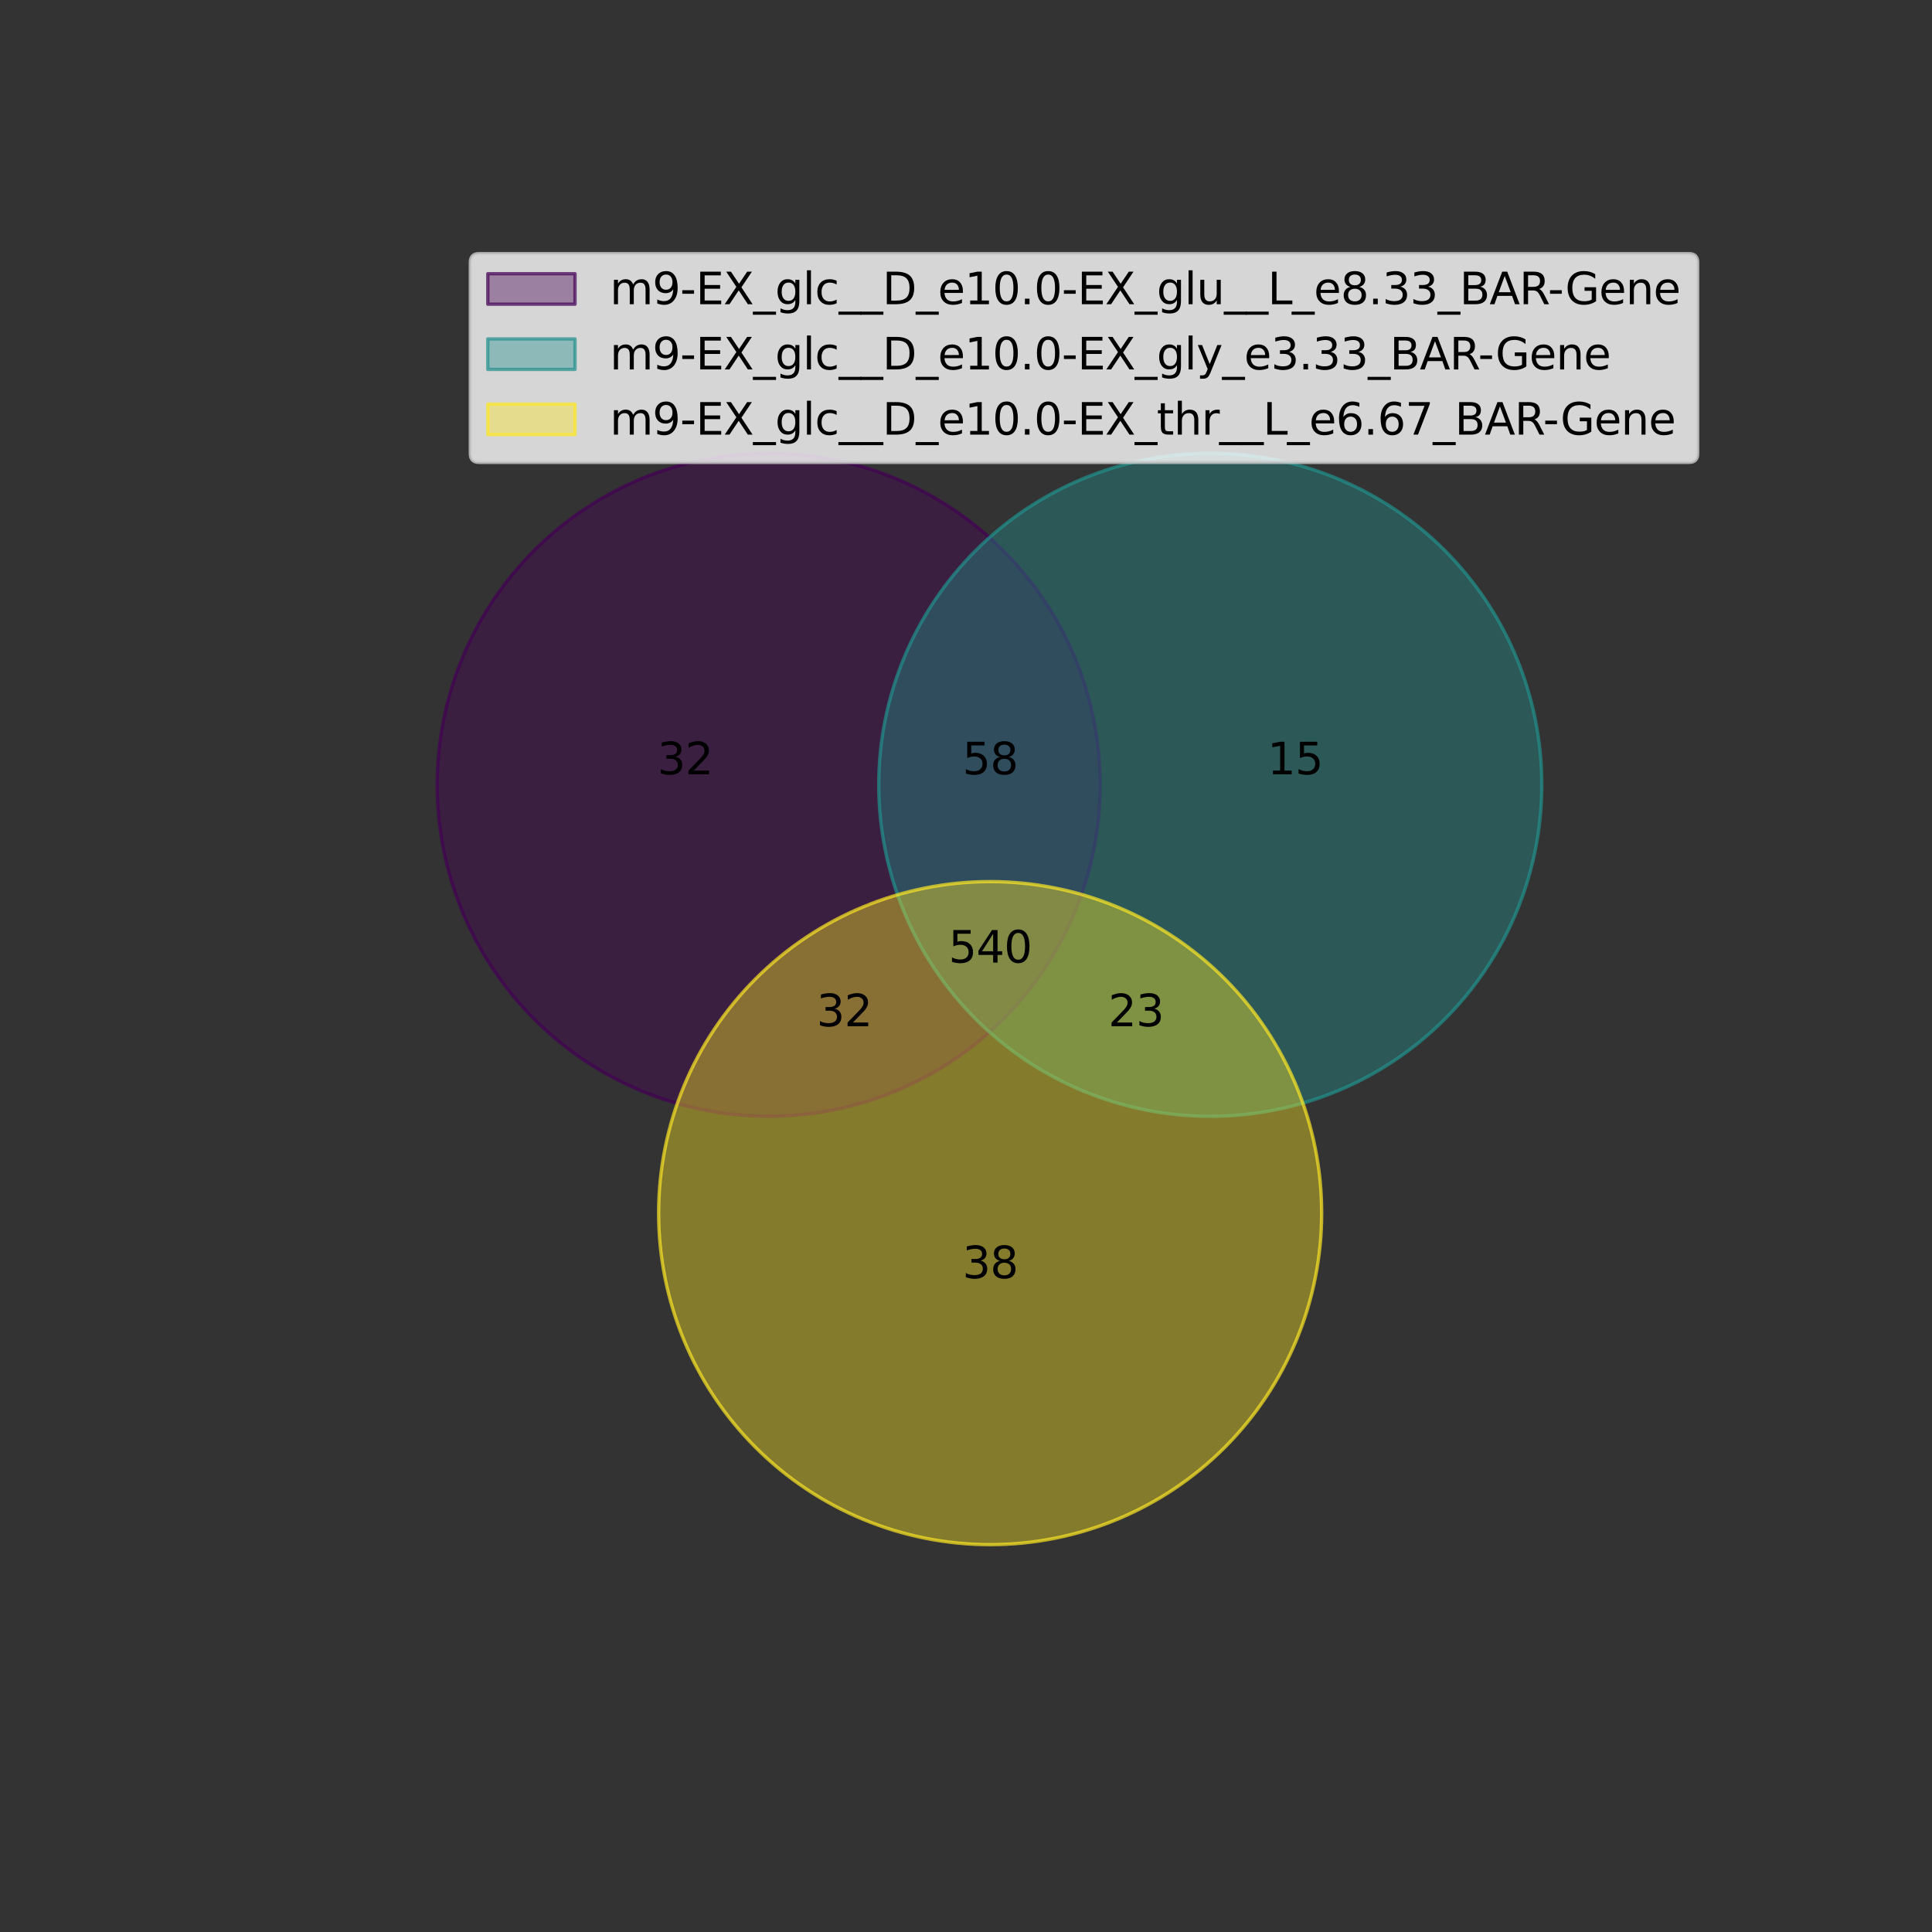 <?xml version="1.0" encoding="utf-8" standalone="no"?>
<!DOCTYPE svg PUBLIC "-//W3C//DTD SVG 1.1//EN"
  "http://www.w3.org/Graphics/SVG/1.1/DTD/svg11.dtd">
<svg xmlns:xlink="http://www.w3.org/1999/xlink" width="576pt" height="576pt" viewBox="0 0 576 576" xmlns="http://www.w3.org/2000/svg" version="1.1">
 <rect x="0" y="0" width="576" height="576" fill="#333333" stroke="none"/>
 <defs>
  <style type="text/css">*{stroke-linejoin: round; stroke-linecap: butt}</style>
 </defs>
 <g id="figure_1">
  <g id="patch_1">
   <path d="M 0 576 
L 576 576 
L 576 0 
L 0 0 
L 0 576 
z
" style="fill: none"/>
  </g>
  <g id="axes_1">
   <g id="patch_2">
    <path d="M 229.177 332.815 
C 255.389 332.815 280.531 322.401 299.065 303.867 
C 317.6 285.332 328.014 260.191 328.014 233.979 
C 328.014 207.767 317.6 182.626 299.065 164.091 
C 280.531 145.557 255.389 135.143 229.177 135.143 
C 202.966 135.143 177.824 145.557 159.289 164.091 
C 140.755 182.626 130.341 207.767 130.341 233.979 
C 130.341 260.191 140.755 285.332 159.289 303.867 
C 177.824 322.401 202.966 332.815 229.177 332.815 
z
" clip-path="url(#pf97c3efb9a)" style="fill: #440154; fill-opacity: 0.4; stroke: #440154; stroke-opacity: 0.7; stroke-linejoin: miter"/>
   </g>
   <g id="patch_3">
    <path d="M 360.827 332.815 
C 387.039 332.815 412.181 322.401 430.715 303.867 
C 449.25 285.332 459.664 260.191 459.664 233.979 
C 459.664 207.767 449.25 182.626 430.715 164.091 
C 412.181 145.557 387.039 135.143 360.827 135.143 
C 334.616 135.143 309.474 145.557 290.939 164.091 
C 272.405 182.626 261.991 207.767 261.991 233.979 
C 261.991 260.191 272.405 285.332 290.939 303.867 
C 309.474 322.401 334.616 332.815 360.827 332.815 
z
" clip-path="url(#pf97c3efb9a)" style="fill: #21918c; fill-opacity: 0.4; stroke: #21918c; stroke-opacity: 0.7; stroke-linejoin: miter"/>
   </g>
   <g id="patch_4">
    <path d="M 295.2 460.512 
C 321.412 460.512 346.553 450.098 365.088 431.563 
C 383.622 413.029 394.036 387.887 394.036 361.676 
C 394.036 335.464 383.622 310.322 365.088 291.788 
C 346.553 273.253 321.412 262.839 295.2 262.839 
C 268.988 262.839 243.847 273.253 225.312 291.788 
C 206.778 310.322 196.364 335.464 196.364 361.676 
C 196.364 387.887 206.778 413.029 225.312 431.563 
C 243.847 450.098 268.988 460.512 295.2 460.512 
z
" clip-path="url(#pf97c3efb9a)" style="fill: #fde725; fill-opacity: 0.4; stroke: #fde725; stroke-opacity: 0.7; stroke-linejoin: miter"/>
   </g>
   <g id="matplotlib.axis_1"/>
   <g id="matplotlib.axis_2"/>
   <g id="text_1">
    <!-- 38 -->
    <g transform="translate(286.929 381.077)scale(0.13 -0.13)">
     <defs>
      <path id="DejaVuSans-33" d="M 2597 2516 
Q 3050 2419 3304 2112 
Q 3559 1806 3559 1356 
Q 3559 666 3084 287 
Q 2609 -91 1734 -91 
Q 1441 -91 1130 -33 
Q 819 25 488 141 
L 488 750 
Q 750 597 1062 519 
Q 1375 441 1716 441 
Q 2309 441 2620 675 
Q 2931 909 2931 1356 
Q 2931 1769 2642 2001 
Q 2353 2234 1838 2234 
L 1294 2234 
L 1294 2753 
L 1863 2753 
Q 2328 2753 2575 2939 
Q 2822 3125 2822 3475 
Q 2822 3834 2567 4026 
Q 2313 4219 1838 4219 
Q 1578 4219 1281 4162 
Q 984 4106 628 3988 
L 628 4550 
Q 988 4650 1302 4700 
Q 1616 4750 1894 4750 
Q 2613 4750 3031 4423 
Q 3450 4097 3450 3541 
Q 3450 3153 3228 2886 
Q 3006 2619 2597 2516 
z
" transform="scale(0.016)"/>
      <path id="DejaVuSans-38" d="M 2034 2216 
Q 1584 2216 1326 1975 
Q 1069 1734 1069 1313 
Q 1069 891 1326 650 
Q 1584 409 2034 409 
Q 2484 409 2743 651 
Q 3003 894 3003 1313 
Q 3003 1734 2745 1975 
Q 2488 2216 2034 2216 
z
M 1403 2484 
Q 997 2584 770 2862 
Q 544 3141 544 3541 
Q 544 4100 942 4425 
Q 1341 4750 2034 4750 
Q 2731 4750 3128 4425 
Q 3525 4100 3525 3541 
Q 3525 3141 3298 2862 
Q 3072 2584 2669 2484 
Q 3125 2378 3379 2068 
Q 3634 1759 3634 1313 
Q 3634 634 3220 271 
Q 2806 -91 2034 -91 
Q 1263 -91 848 271 
Q 434 634 434 1313 
Q 434 1759 690 2068 
Q 947 2378 1403 2484 
z
M 1172 3481 
Q 1172 3119 1398 2916 
Q 1625 2713 2034 2713 
Q 2441 2713 2670 2916 
Q 2900 3119 2900 3481 
Q 2900 3844 2670 4047 
Q 2441 4250 2034 4250 
Q 1625 4250 1398 4047 
Q 1172 3844 1172 3481 
z
" transform="scale(0.016)"/>
     </defs>
     <use xlink:href="#DejaVuSans-33"/>
     <use xlink:href="#DejaVuSans-38" x="63.623"/>
    </g>
   </g>
   <g id="text_2">
    <!-- 15 -->
    <g transform="translate(377.858 230.845)scale(0.13 -0.13)">
     <defs>
      <path id="DejaVuSans-31" d="M 794 531 
L 1825 531 
L 1825 4091 
L 703 3866 
L 703 4441 
L 1819 4666 
L 2450 4666 
L 2450 531 
L 3481 531 
L 3481 0 
L 794 0 
L 794 531 
z
" transform="scale(0.016)"/>
      <path id="DejaVuSans-35" d="M 691 4666 
L 3169 4666 
L 3169 4134 
L 1269 4134 
L 1269 2991 
Q 1406 3038 1543 3061 
Q 1681 3084 1819 3084 
Q 2600 3084 3056 2656 
Q 3513 2228 3513 1497 
Q 3513 744 3044 326 
Q 2575 -91 1722 -91 
Q 1428 -91 1123 -41 
Q 819 9 494 109 
L 494 744 
Q 775 591 1075 516 
Q 1375 441 1709 441 
Q 2250 441 2565 725 
Q 2881 1009 2881 1497 
Q 2881 1984 2565 2268 
Q 2250 2553 1709 2553 
Q 1456 2553 1204 2497 
Q 953 2441 691 2322 
L 691 4666 
z
" transform="scale(0.016)"/>
     </defs>
     <use xlink:href="#DejaVuSans-31"/>
     <use xlink:href="#DejaVuSans-35" x="63.623"/>
    </g>
   </g>
   <g id="text_3">
    <!-- 23 -->
    <g transform="translate(330.417 305.961)scale(0.13 -0.13)">
     <defs>
      <path id="DejaVuSans-32" d="M 1228 531 
L 3431 531 
L 3431 0 
L 469 0 
L 469 531 
Q 828 903 1448 1529 
Q 2069 2156 2228 2338 
Q 2531 2678 2651 2914 
Q 2772 3150 2772 3378 
Q 2772 3750 2511 3984 
Q 2250 4219 1831 4219 
Q 1534 4219 1204 4116 
Q 875 4013 500 3803 
L 500 4441 
Q 881 4594 1212 4672 
Q 1544 4750 1819 4750 
Q 2544 4750 2975 4387 
Q 3406 4025 3406 3419 
Q 3406 3131 3298 2873 
Q 3191 2616 2906 2266 
Q 2828 2175 2409 1742 
Q 1991 1309 1228 531 
z
" transform="scale(0.016)"/>
     </defs>
     <use xlink:href="#DejaVuSans-32"/>
     <use xlink:href="#DejaVuSans-33" x="63.623"/>
    </g>
   </g>
   <g id="text_4">
    <!-- 32 -->
    <g transform="translate(195.999 230.845)scale(0.13 -0.13)">
     <use xlink:href="#DejaVuSans-33"/>
     <use xlink:href="#DejaVuSans-32" x="63.623"/>
    </g>
   </g>
   <g id="text_5">
    <!-- 32 -->
    <g transform="translate(243.441 305.961)scale(0.13 -0.13)">
     <use xlink:href="#DejaVuSans-33"/>
     <use xlink:href="#DejaVuSans-32" x="63.623"/>
    </g>
   </g>
   <g id="text_6">
    <!-- 58 -->
    <g transform="translate(286.929 230.845)scale(0.13 -0.13)">
     <use xlink:href="#DejaVuSans-35"/>
     <use xlink:href="#DejaVuSans-38" x="63.623"/>
    </g>
   </g>
   <g id="text_7">
    <!-- 540 -->
    <g transform="translate(282.793 286.984)scale(0.13 -0.13)">
     <defs>
      <path id="DejaVuSans-34" d="M 2419 4116 
L 825 1625 
L 2419 1625 
L 2419 4116 
z
M 2253 4666 
L 3047 4666 
L 3047 1625 
L 3713 1625 
L 3713 1100 
L 3047 1100 
L 3047 0 
L 2419 0 
L 2419 1100 
L 313 1100 
L 313 1709 
L 2253 4666 
z
" transform="scale(0.016)"/>
      <path id="DejaVuSans-30" d="M 2034 4250 
Q 1547 4250 1301 3770 
Q 1056 3291 1056 2328 
Q 1056 1369 1301 889 
Q 1547 409 2034 409 
Q 2525 409 2770 889 
Q 3016 1369 3016 2328 
Q 3016 3291 2770 3770 
Q 2525 4250 2034 4250 
z
M 2034 4750 
Q 2819 4750 3233 4129 
Q 3647 3509 3647 2328 
Q 3647 1150 3233 529 
Q 2819 -91 2034 -91 
Q 1250 -91 836 529 
Q 422 1150 422 2328 
Q 422 3509 836 4129 
Q 1250 4750 2034 4750 
z
" transform="scale(0.016)"/>
     </defs>
     <use xlink:href="#DejaVuSans-35"/>
     <use xlink:href="#DejaVuSans-34" x="63.623"/>
     <use xlink:href="#DejaVuSans-30" x="127.246"/>
    </g>
   </g>
   <g id="legend_1">
    <g id="patch_5">
     <path d="M 142.833 137.849 
L 503.54 137.849 
Q 506.14 137.849 506.14 135.249 
L 506.14 78.22 
Q 506.14 75.62 503.54 75.62 
L 142.833 75.62 
Q 140.233 75.62 140.233 78.22 
L 140.233 135.249 
Q 140.233 137.849 142.833 137.849 
z
" style="fill: #ffffff; opacity: 0.8; stroke: #cccccc; stroke-linejoin: miter"/>
    </g>
    <g id="patch_6">
     <path d="M 145.433 90.698 
L 171.433 90.698 
L 171.433 81.598 
L 145.433 81.598 
z
" style="fill: #440154; fill-opacity: 0.4; stroke: #440154; stroke-opacity: 0.7; stroke-linejoin: miter"/>
    </g>
    <g id="text_8">
     <!-- m9-EX_glc__D_e10.0-EX_glu__L_e8.33_BAR-Gene -->
     <g transform="translate(181.833 90.698)scale(0.13 -0.13)">
      <defs>
       <path id="DejaVuSans-6d" d="M 3328 2828 
Q 3544 3216 3844 3400 
Q 4144 3584 4550 3584 
Q 5097 3584 5394 3201 
Q 5691 2819 5691 2113 
L 5691 0 
L 5113 0 
L 5113 2094 
Q 5113 2597 4934 2840 
Q 4756 3084 4391 3084 
Q 3944 3084 3684 2787 
Q 3425 2491 3425 1978 
L 3425 0 
L 2847 0 
L 2847 2094 
Q 2847 2600 2669 2842 
Q 2491 3084 2119 3084 
Q 1678 3084 1418 2786 
Q 1159 2488 1159 1978 
L 1159 0 
L 581 0 
L 581 3500 
L 1159 3500 
L 1159 2956 
Q 1356 3278 1631 3431 
Q 1906 3584 2284 3584 
Q 2666 3584 2933 3390 
Q 3200 3197 3328 2828 
z
" transform="scale(0.016)"/>
       <path id="DejaVuSans-39" d="M 703 97 
L 703 672 
Q 941 559 1184 500 
Q 1428 441 1663 441 
Q 2288 441 2617 861 
Q 2947 1281 2994 2138 
Q 2813 1869 2534 1725 
Q 2256 1581 1919 1581 
Q 1219 1581 811 2004 
Q 403 2428 403 3163 
Q 403 3881 828 4315 
Q 1253 4750 1959 4750 
Q 2769 4750 3195 4129 
Q 3622 3509 3622 2328 
Q 3622 1225 3098 567 
Q 2575 -91 1691 -91 
Q 1453 -91 1209 -44 
Q 966 3 703 97 
z
M 1959 2075 
Q 2384 2075 2632 2365 
Q 2881 2656 2881 3163 
Q 2881 3666 2632 3958 
Q 2384 4250 1959 4250 
Q 1534 4250 1286 3958 
Q 1038 3666 1038 3163 
Q 1038 2656 1286 2365 
Q 1534 2075 1959 2075 
z
" transform="scale(0.016)"/>
       <path id="DejaVuSans-2d" d="M 313 2009 
L 1997 2009 
L 1997 1497 
L 313 1497 
L 313 2009 
z
" transform="scale(0.016)"/>
       <path id="DejaVuSans-45" d="M 628 4666 
L 3578 4666 
L 3578 4134 
L 1259 4134 
L 1259 2753 
L 3481 2753 
L 3481 2222 
L 1259 2222 
L 1259 531 
L 3634 531 
L 3634 0 
L 628 0 
L 628 4666 
z
" transform="scale(0.016)"/>
       <path id="DejaVuSans-58" d="M 403 4666 
L 1081 4666 
L 2241 2931 
L 3406 4666 
L 4084 4666 
L 2584 2425 
L 4184 0 
L 3506 0 
L 2194 1984 
L 872 0 
L 191 0 
L 1856 2491 
L 403 4666 
z
" transform="scale(0.016)"/>
       <path id="DejaVuSans-5f" d="M 3263 -1063 
L 3263 -1509 
L -63 -1509 
L -63 -1063 
L 3263 -1063 
z
" transform="scale(0.016)"/>
       <path id="DejaVuSans-67" d="M 2906 1791 
Q 2906 2416 2648 2759 
Q 2391 3103 1925 3103 
Q 1463 3103 1205 2759 
Q 947 2416 947 1791 
Q 947 1169 1205 825 
Q 1463 481 1925 481 
Q 2391 481 2648 825 
Q 2906 1169 2906 1791 
z
M 3481 434 
Q 3481 -459 3084 -895 
Q 2688 -1331 1869 -1331 
Q 1566 -1331 1297 -1286 
Q 1028 -1241 775 -1147 
L 775 -588 
Q 1028 -725 1275 -790 
Q 1522 -856 1778 -856 
Q 2344 -856 2625 -561 
Q 2906 -266 2906 331 
L 2906 616 
Q 2728 306 2450 153 
Q 2172 0 1784 0 
Q 1141 0 747 490 
Q 353 981 353 1791 
Q 353 2603 747 3093 
Q 1141 3584 1784 3584 
Q 2172 3584 2450 3431 
Q 2728 3278 2906 2969 
L 2906 3500 
L 3481 3500 
L 3481 434 
z
" transform="scale(0.016)"/>
       <path id="DejaVuSans-6c" d="M 603 4863 
L 1178 4863 
L 1178 0 
L 603 0 
L 603 4863 
z
" transform="scale(0.016)"/>
       <path id="DejaVuSans-63" d="M 3122 3366 
L 3122 2828 
Q 2878 2963 2633 3030 
Q 2388 3097 2138 3097 
Q 1578 3097 1268 2742 
Q 959 2388 959 1747 
Q 959 1106 1268 751 
Q 1578 397 2138 397 
Q 2388 397 2633 464 
Q 2878 531 3122 666 
L 3122 134 
Q 2881 22 2623 -34 
Q 2366 -91 2075 -91 
Q 1284 -91 818 406 
Q 353 903 353 1747 
Q 353 2603 823 3093 
Q 1294 3584 2113 3584 
Q 2378 3584 2631 3529 
Q 2884 3475 3122 3366 
z
" transform="scale(0.016)"/>
       <path id="DejaVuSans-44" d="M 1259 4147 
L 1259 519 
L 2022 519 
Q 2988 519 3436 956 
Q 3884 1394 3884 2338 
Q 3884 3275 3436 3711 
Q 2988 4147 2022 4147 
L 1259 4147 
z
M 628 4666 
L 1925 4666 
Q 3281 4666 3915 4102 
Q 4550 3538 4550 2338 
Q 4550 1131 3912 565 
Q 3275 0 1925 0 
L 628 0 
L 628 4666 
z
" transform="scale(0.016)"/>
       <path id="DejaVuSans-65" d="M 3597 1894 
L 3597 1613 
L 953 1613 
Q 991 1019 1311 708 
Q 1631 397 2203 397 
Q 2534 397 2845 478 
Q 3156 559 3463 722 
L 3463 178 
Q 3153 47 2828 -22 
Q 2503 -91 2169 -91 
Q 1331 -91 842 396 
Q 353 884 353 1716 
Q 353 2575 817 3079 
Q 1281 3584 2069 3584 
Q 2775 3584 3186 3129 
Q 3597 2675 3597 1894 
z
M 3022 2063 
Q 3016 2534 2758 2815 
Q 2500 3097 2075 3097 
Q 1594 3097 1305 2825 
Q 1016 2553 972 2059 
L 3022 2063 
z
" transform="scale(0.016)"/>
       <path id="DejaVuSans-2e" d="M 684 794 
L 1344 794 
L 1344 0 
L 684 0 
L 684 794 
z
" transform="scale(0.016)"/>
       <path id="DejaVuSans-75" d="M 544 1381 
L 544 3500 
L 1119 3500 
L 1119 1403 
Q 1119 906 1312 657 
Q 1506 409 1894 409 
Q 2359 409 2629 706 
Q 2900 1003 2900 1516 
L 2900 3500 
L 3475 3500 
L 3475 0 
L 2900 0 
L 2900 538 
Q 2691 219 2414 64 
Q 2138 -91 1772 -91 
Q 1169 -91 856 284 
Q 544 659 544 1381 
z
M 1991 3584 
L 1991 3584 
z
" transform="scale(0.016)"/>
       <path id="DejaVuSans-4c" d="M 628 4666 
L 1259 4666 
L 1259 531 
L 3531 531 
L 3531 0 
L 628 0 
L 628 4666 
z
" transform="scale(0.016)"/>
       <path id="DejaVuSans-42" d="M 1259 2228 
L 1259 519 
L 2272 519 
Q 2781 519 3026 730 
Q 3272 941 3272 1375 
Q 3272 1813 3026 2020 
Q 2781 2228 2272 2228 
L 1259 2228 
z
M 1259 4147 
L 1259 2741 
L 2194 2741 
Q 2656 2741 2882 2914 
Q 3109 3088 3109 3444 
Q 3109 3797 2882 3972 
Q 2656 4147 2194 4147 
L 1259 4147 
z
M 628 4666 
L 2241 4666 
Q 2963 4666 3353 4366 
Q 3744 4066 3744 3513 
Q 3744 3084 3544 2831 
Q 3344 2578 2956 2516 
Q 3422 2416 3680 2098 
Q 3938 1781 3938 1306 
Q 3938 681 3513 340 
Q 3088 0 2303 0 
L 628 0 
L 628 4666 
z
" transform="scale(0.016)"/>
       <path id="DejaVuSans-41" d="M 2188 4044 
L 1331 1722 
L 3047 1722 
L 2188 4044 
z
M 1831 4666 
L 2547 4666 
L 4325 0 
L 3669 0 
L 3244 1197 
L 1141 1197 
L 716 0 
L 50 0 
L 1831 4666 
z
" transform="scale(0.016)"/>
       <path id="DejaVuSans-52" d="M 2841 2188 
Q 3044 2119 3236 1894 
Q 3428 1669 3622 1275 
L 4263 0 
L 3584 0 
L 2988 1197 
Q 2756 1666 2539 1819 
Q 2322 1972 1947 1972 
L 1259 1972 
L 1259 0 
L 628 0 
L 628 4666 
L 2053 4666 
Q 2853 4666 3247 4331 
Q 3641 3997 3641 3322 
Q 3641 2881 3436 2590 
Q 3231 2300 2841 2188 
z
M 1259 4147 
L 1259 2491 
L 2053 2491 
Q 2509 2491 2742 2702 
Q 2975 2913 2975 3322 
Q 2975 3731 2742 3939 
Q 2509 4147 2053 4147 
L 1259 4147 
z
" transform="scale(0.016)"/>
       <path id="DejaVuSans-47" d="M 3809 666 
L 3809 1919 
L 2778 1919 
L 2778 2438 
L 4434 2438 
L 4434 434 
Q 4069 175 3628 42 
Q 3188 -91 2688 -91 
Q 1594 -91 976 548 
Q 359 1188 359 2328 
Q 359 3472 976 4111 
Q 1594 4750 2688 4750 
Q 3144 4750 3555 4637 
Q 3966 4525 4313 4306 
L 4313 3634 
Q 3963 3931 3569 4081 
Q 3175 4231 2741 4231 
Q 1884 4231 1454 3753 
Q 1025 3275 1025 2328 
Q 1025 1384 1454 906 
Q 1884 428 2741 428 
Q 3075 428 3337 486 
Q 3600 544 3809 666 
z
" transform="scale(0.016)"/>
       <path id="DejaVuSans-6e" d="M 3513 2113 
L 3513 0 
L 2938 0 
L 2938 2094 
Q 2938 2591 2744 2837 
Q 2550 3084 2163 3084 
Q 1697 3084 1428 2787 
Q 1159 2491 1159 1978 
L 1159 0 
L 581 0 
L 581 3500 
L 1159 3500 
L 1159 2956 
Q 1366 3272 1645 3428 
Q 1925 3584 2291 3584 
Q 2894 3584 3203 3211 
Q 3513 2838 3513 2113 
z
" transform="scale(0.016)"/>
      </defs>
      <use xlink:href="#DejaVuSans-6d"/>
      <use xlink:href="#DejaVuSans-39" x="97.412"/>
      <use xlink:href="#DejaVuSans-2d" x="161.035"/>
      <use xlink:href="#DejaVuSans-45" x="197.119"/>
      <use xlink:href="#DejaVuSans-58" x="260.303"/>
      <use xlink:href="#DejaVuSans-5f" x="328.809"/>
      <use xlink:href="#DejaVuSans-67" x="378.809"/>
      <use xlink:href="#DejaVuSans-6c" x="442.285"/>
      <use xlink:href="#DejaVuSans-63" x="470.068"/>
      <use xlink:href="#DejaVuSans-5f" x="525.049"/>
      <use xlink:href="#DejaVuSans-5f" x="575.049"/>
      <use xlink:href="#DejaVuSans-44" x="625.049"/>
      <use xlink:href="#DejaVuSans-5f" x="702.051"/>
      <use xlink:href="#DejaVuSans-65" x="752.051"/>
      <use xlink:href="#DejaVuSans-31" x="813.574"/>
      <use xlink:href="#DejaVuSans-30" x="877.197"/>
      <use xlink:href="#DejaVuSans-2e" x="940.82"/>
      <use xlink:href="#DejaVuSans-30" x="972.607"/>
      <use xlink:href="#DejaVuSans-2d" x="1036.23"/>
      <use xlink:href="#DejaVuSans-45" x="1072.314"/>
      <use xlink:href="#DejaVuSans-58" x="1135.498"/>
      <use xlink:href="#DejaVuSans-5f" x="1204.004"/>
      <use xlink:href="#DejaVuSans-67" x="1254.004"/>
      <use xlink:href="#DejaVuSans-6c" x="1317.48"/>
      <use xlink:href="#DejaVuSans-75" x="1345.264"/>
      <use xlink:href="#DejaVuSans-5f" x="1408.643"/>
      <use xlink:href="#DejaVuSans-5f" x="1458.643"/>
      <use xlink:href="#DejaVuSans-4c" x="1508.643"/>
      <use xlink:href="#DejaVuSans-5f" x="1564.355"/>
      <use xlink:href="#DejaVuSans-65" x="1614.355"/>
      <use xlink:href="#DejaVuSans-38" x="1675.879"/>
      <use xlink:href="#DejaVuSans-2e" x="1739.502"/>
      <use xlink:href="#DejaVuSans-33" x="1771.289"/>
      <use xlink:href="#DejaVuSans-33" x="1834.912"/>
      <use xlink:href="#DejaVuSans-5f" x="1898.535"/>
      <use xlink:href="#DejaVuSans-42" x="1948.535"/>
      <use xlink:href="#DejaVuSans-41" x="2017.139"/>
      <use xlink:href="#DejaVuSans-52" x="2085.547"/>
      <use xlink:href="#DejaVuSans-2d" x="2151.029"/>
      <use xlink:href="#DejaVuSans-47" x="2190.738"/>
      <use xlink:href="#DejaVuSans-65" x="2268.229"/>
      <use xlink:href="#DejaVuSans-6e" x="2329.752"/>
      <use xlink:href="#DejaVuSans-65" x="2393.131"/>
     </g>
    </g>
    <g id="patch_7">
     <path d="M 145.433 110.141 
L 171.433 110.141 
L 171.433 101.041 
L 145.433 101.041 
z
" style="fill: #21918c; fill-opacity: 0.4; stroke: #21918c; stroke-opacity: 0.7; stroke-linejoin: miter"/>
    </g>
    <g id="text_9">
     <!-- m9-EX_glc__D_e10.0-EX_gly_e3.33_BAR-Gene -->
     <g transform="translate(181.833 110.141)scale(0.13 -0.13)">
      <defs>
       <path id="DejaVuSans-79" d="M 2059 -325 
Q 1816 -950 1584 -1140 
Q 1353 -1331 966 -1331 
L 506 -1331 
L 506 -850 
L 844 -850 
Q 1081 -850 1212 -737 
Q 1344 -625 1503 -206 
L 1606 56 
L 191 3500 
L 800 3500 
L 1894 763 
L 2988 3500 
L 3597 3500 
L 2059 -325 
z
" transform="scale(0.016)"/>
      </defs>
      <use xlink:href="#DejaVuSans-6d"/>
      <use xlink:href="#DejaVuSans-39" x="97.412"/>
      <use xlink:href="#DejaVuSans-2d" x="161.035"/>
      <use xlink:href="#DejaVuSans-45" x="197.119"/>
      <use xlink:href="#DejaVuSans-58" x="260.303"/>
      <use xlink:href="#DejaVuSans-5f" x="328.809"/>
      <use xlink:href="#DejaVuSans-67" x="378.809"/>
      <use xlink:href="#DejaVuSans-6c" x="442.285"/>
      <use xlink:href="#DejaVuSans-63" x="470.068"/>
      <use xlink:href="#DejaVuSans-5f" x="525.049"/>
      <use xlink:href="#DejaVuSans-5f" x="575.049"/>
      <use xlink:href="#DejaVuSans-44" x="625.049"/>
      <use xlink:href="#DejaVuSans-5f" x="702.051"/>
      <use xlink:href="#DejaVuSans-65" x="752.051"/>
      <use xlink:href="#DejaVuSans-31" x="813.574"/>
      <use xlink:href="#DejaVuSans-30" x="877.197"/>
      <use xlink:href="#DejaVuSans-2e" x="940.82"/>
      <use xlink:href="#DejaVuSans-30" x="972.607"/>
      <use xlink:href="#DejaVuSans-2d" x="1036.23"/>
      <use xlink:href="#DejaVuSans-45" x="1072.314"/>
      <use xlink:href="#DejaVuSans-58" x="1135.498"/>
      <use xlink:href="#DejaVuSans-5f" x="1204.004"/>
      <use xlink:href="#DejaVuSans-67" x="1254.004"/>
      <use xlink:href="#DejaVuSans-6c" x="1317.48"/>
      <use xlink:href="#DejaVuSans-79" x="1345.264"/>
      <use xlink:href="#DejaVuSans-5f" x="1404.443"/>
      <use xlink:href="#DejaVuSans-65" x="1454.443"/>
      <use xlink:href="#DejaVuSans-33" x="1515.967"/>
      <use xlink:href="#DejaVuSans-2e" x="1579.59"/>
      <use xlink:href="#DejaVuSans-33" x="1611.377"/>
      <use xlink:href="#DejaVuSans-33" x="1675"/>
      <use xlink:href="#DejaVuSans-5f" x="1738.623"/>
      <use xlink:href="#DejaVuSans-42" x="1788.623"/>
      <use xlink:href="#DejaVuSans-41" x="1857.227"/>
      <use xlink:href="#DejaVuSans-52" x="1925.635"/>
      <use xlink:href="#DejaVuSans-2d" x="1991.117"/>
      <use xlink:href="#DejaVuSans-47" x="2030.826"/>
      <use xlink:href="#DejaVuSans-65" x="2108.316"/>
      <use xlink:href="#DejaVuSans-6e" x="2169.84"/>
      <use xlink:href="#DejaVuSans-65" x="2233.219"/>
     </g>
    </g>
    <g id="patch_8">
     <path d="M 145.433 129.584 
L 171.433 129.584 
L 171.433 120.484 
L 145.433 120.484 
z
" style="fill: #fde725; fill-opacity: 0.4; stroke: #fde725; stroke-opacity: 0.7; stroke-linejoin: miter"/>
    </g>
    <g id="text_10">
     <!-- m9-EX_glc__D_e10.0-EX_thr__L_e6.67_BAR-Gene -->
     <g transform="translate(181.833 129.584)scale(0.13 -0.13)">
      <defs>
       <path id="DejaVuSans-74" d="M 1172 4494 
L 1172 3500 
L 2356 3500 
L 2356 3053 
L 1172 3053 
L 1172 1153 
Q 1172 725 1289 603 
Q 1406 481 1766 481 
L 2356 481 
L 2356 0 
L 1766 0 
Q 1100 0 847 248 
Q 594 497 594 1153 
L 594 3053 
L 172 3053 
L 172 3500 
L 594 3500 
L 594 4494 
L 1172 4494 
z
" transform="scale(0.016)"/>
       <path id="DejaVuSans-68" d="M 3513 2113 
L 3513 0 
L 2938 0 
L 2938 2094 
Q 2938 2591 2744 2837 
Q 2550 3084 2163 3084 
Q 1697 3084 1428 2787 
Q 1159 2491 1159 1978 
L 1159 0 
L 581 0 
L 581 4863 
L 1159 4863 
L 1159 2956 
Q 1366 3272 1645 3428 
Q 1925 3584 2291 3584 
Q 2894 3584 3203 3211 
Q 3513 2838 3513 2113 
z
" transform="scale(0.016)"/>
       <path id="DejaVuSans-72" d="M 2631 2963 
Q 2534 3019 2420 3045 
Q 2306 3072 2169 3072 
Q 1681 3072 1420 2755 
Q 1159 2438 1159 1844 
L 1159 0 
L 581 0 
L 581 3500 
L 1159 3500 
L 1159 2956 
Q 1341 3275 1631 3429 
Q 1922 3584 2338 3584 
Q 2397 3584 2469 3576 
Q 2541 3569 2628 3553 
L 2631 2963 
z
" transform="scale(0.016)"/>
       <path id="DejaVuSans-36" d="M 2113 2584 
Q 1688 2584 1439 2293 
Q 1191 2003 1191 1497 
Q 1191 994 1439 701 
Q 1688 409 2113 409 
Q 2538 409 2786 701 
Q 3034 994 3034 1497 
Q 3034 2003 2786 2293 
Q 2538 2584 2113 2584 
z
M 3366 4563 
L 3366 3988 
Q 3128 4100 2886 4159 
Q 2644 4219 2406 4219 
Q 1781 4219 1451 3797 
Q 1122 3375 1075 2522 
Q 1259 2794 1537 2939 
Q 1816 3084 2150 3084 
Q 2853 3084 3261 2657 
Q 3669 2231 3669 1497 
Q 3669 778 3244 343 
Q 2819 -91 2113 -91 
Q 1303 -91 875 529 
Q 447 1150 447 2328 
Q 447 3434 972 4092 
Q 1497 4750 2381 4750 
Q 2619 4750 2861 4703 
Q 3103 4656 3366 4563 
z
" transform="scale(0.016)"/>
       <path id="DejaVuSans-37" d="M 525 4666 
L 3525 4666 
L 3525 4397 
L 1831 0 
L 1172 0 
L 2766 4134 
L 525 4134 
L 525 4666 
z
" transform="scale(0.016)"/>
      </defs>
      <use xlink:href="#DejaVuSans-6d"/>
      <use xlink:href="#DejaVuSans-39" x="97.412"/>
      <use xlink:href="#DejaVuSans-2d" x="161.035"/>
      <use xlink:href="#DejaVuSans-45" x="197.119"/>
      <use xlink:href="#DejaVuSans-58" x="260.303"/>
      <use xlink:href="#DejaVuSans-5f" x="328.809"/>
      <use xlink:href="#DejaVuSans-67" x="378.809"/>
      <use xlink:href="#DejaVuSans-6c" x="442.285"/>
      <use xlink:href="#DejaVuSans-63" x="470.068"/>
      <use xlink:href="#DejaVuSans-5f" x="525.049"/>
      <use xlink:href="#DejaVuSans-5f" x="575.049"/>
      <use xlink:href="#DejaVuSans-44" x="625.049"/>
      <use xlink:href="#DejaVuSans-5f" x="702.051"/>
      <use xlink:href="#DejaVuSans-65" x="752.051"/>
      <use xlink:href="#DejaVuSans-31" x="813.574"/>
      <use xlink:href="#DejaVuSans-30" x="877.197"/>
      <use xlink:href="#DejaVuSans-2e" x="940.82"/>
      <use xlink:href="#DejaVuSans-30" x="972.607"/>
      <use xlink:href="#DejaVuSans-2d" x="1036.23"/>
      <use xlink:href="#DejaVuSans-45" x="1072.314"/>
      <use xlink:href="#DejaVuSans-58" x="1135.498"/>
      <use xlink:href="#DejaVuSans-5f" x="1204.004"/>
      <use xlink:href="#DejaVuSans-74" x="1254.004"/>
      <use xlink:href="#DejaVuSans-68" x="1293.213"/>
      <use xlink:href="#DejaVuSans-72" x="1356.592"/>
      <use xlink:href="#DejaVuSans-5f" x="1397.705"/>
      <use xlink:href="#DejaVuSans-5f" x="1447.705"/>
      <use xlink:href="#DejaVuSans-4c" x="1497.705"/>
      <use xlink:href="#DejaVuSans-5f" x="1553.418"/>
      <use xlink:href="#DejaVuSans-65" x="1603.418"/>
      <use xlink:href="#DejaVuSans-36" x="1664.941"/>
      <use xlink:href="#DejaVuSans-2e" x="1728.564"/>
      <use xlink:href="#DejaVuSans-36" x="1760.352"/>
      <use xlink:href="#DejaVuSans-37" x="1823.975"/>
      <use xlink:href="#DejaVuSans-5f" x="1887.598"/>
      <use xlink:href="#DejaVuSans-42" x="1937.598"/>
      <use xlink:href="#DejaVuSans-41" x="2006.201"/>
      <use xlink:href="#DejaVuSans-52" x="2074.609"/>
      <use xlink:href="#DejaVuSans-2d" x="2140.092"/>
      <use xlink:href="#DejaVuSans-47" x="2179.801"/>
      <use xlink:href="#DejaVuSans-65" x="2257.291"/>
      <use xlink:href="#DejaVuSans-6e" x="2318.814"/>
      <use xlink:href="#DejaVuSans-65" x="2382.193"/>
     </g>
    </g>
   </g>
  </g>
 </g>
 <defs>
  <clipPath id="pf97c3efb9a">
   <rect x="77.76" y="69.12" width="434.88" height="434.88"/>
  </clipPath>
 </defs>
</svg>
